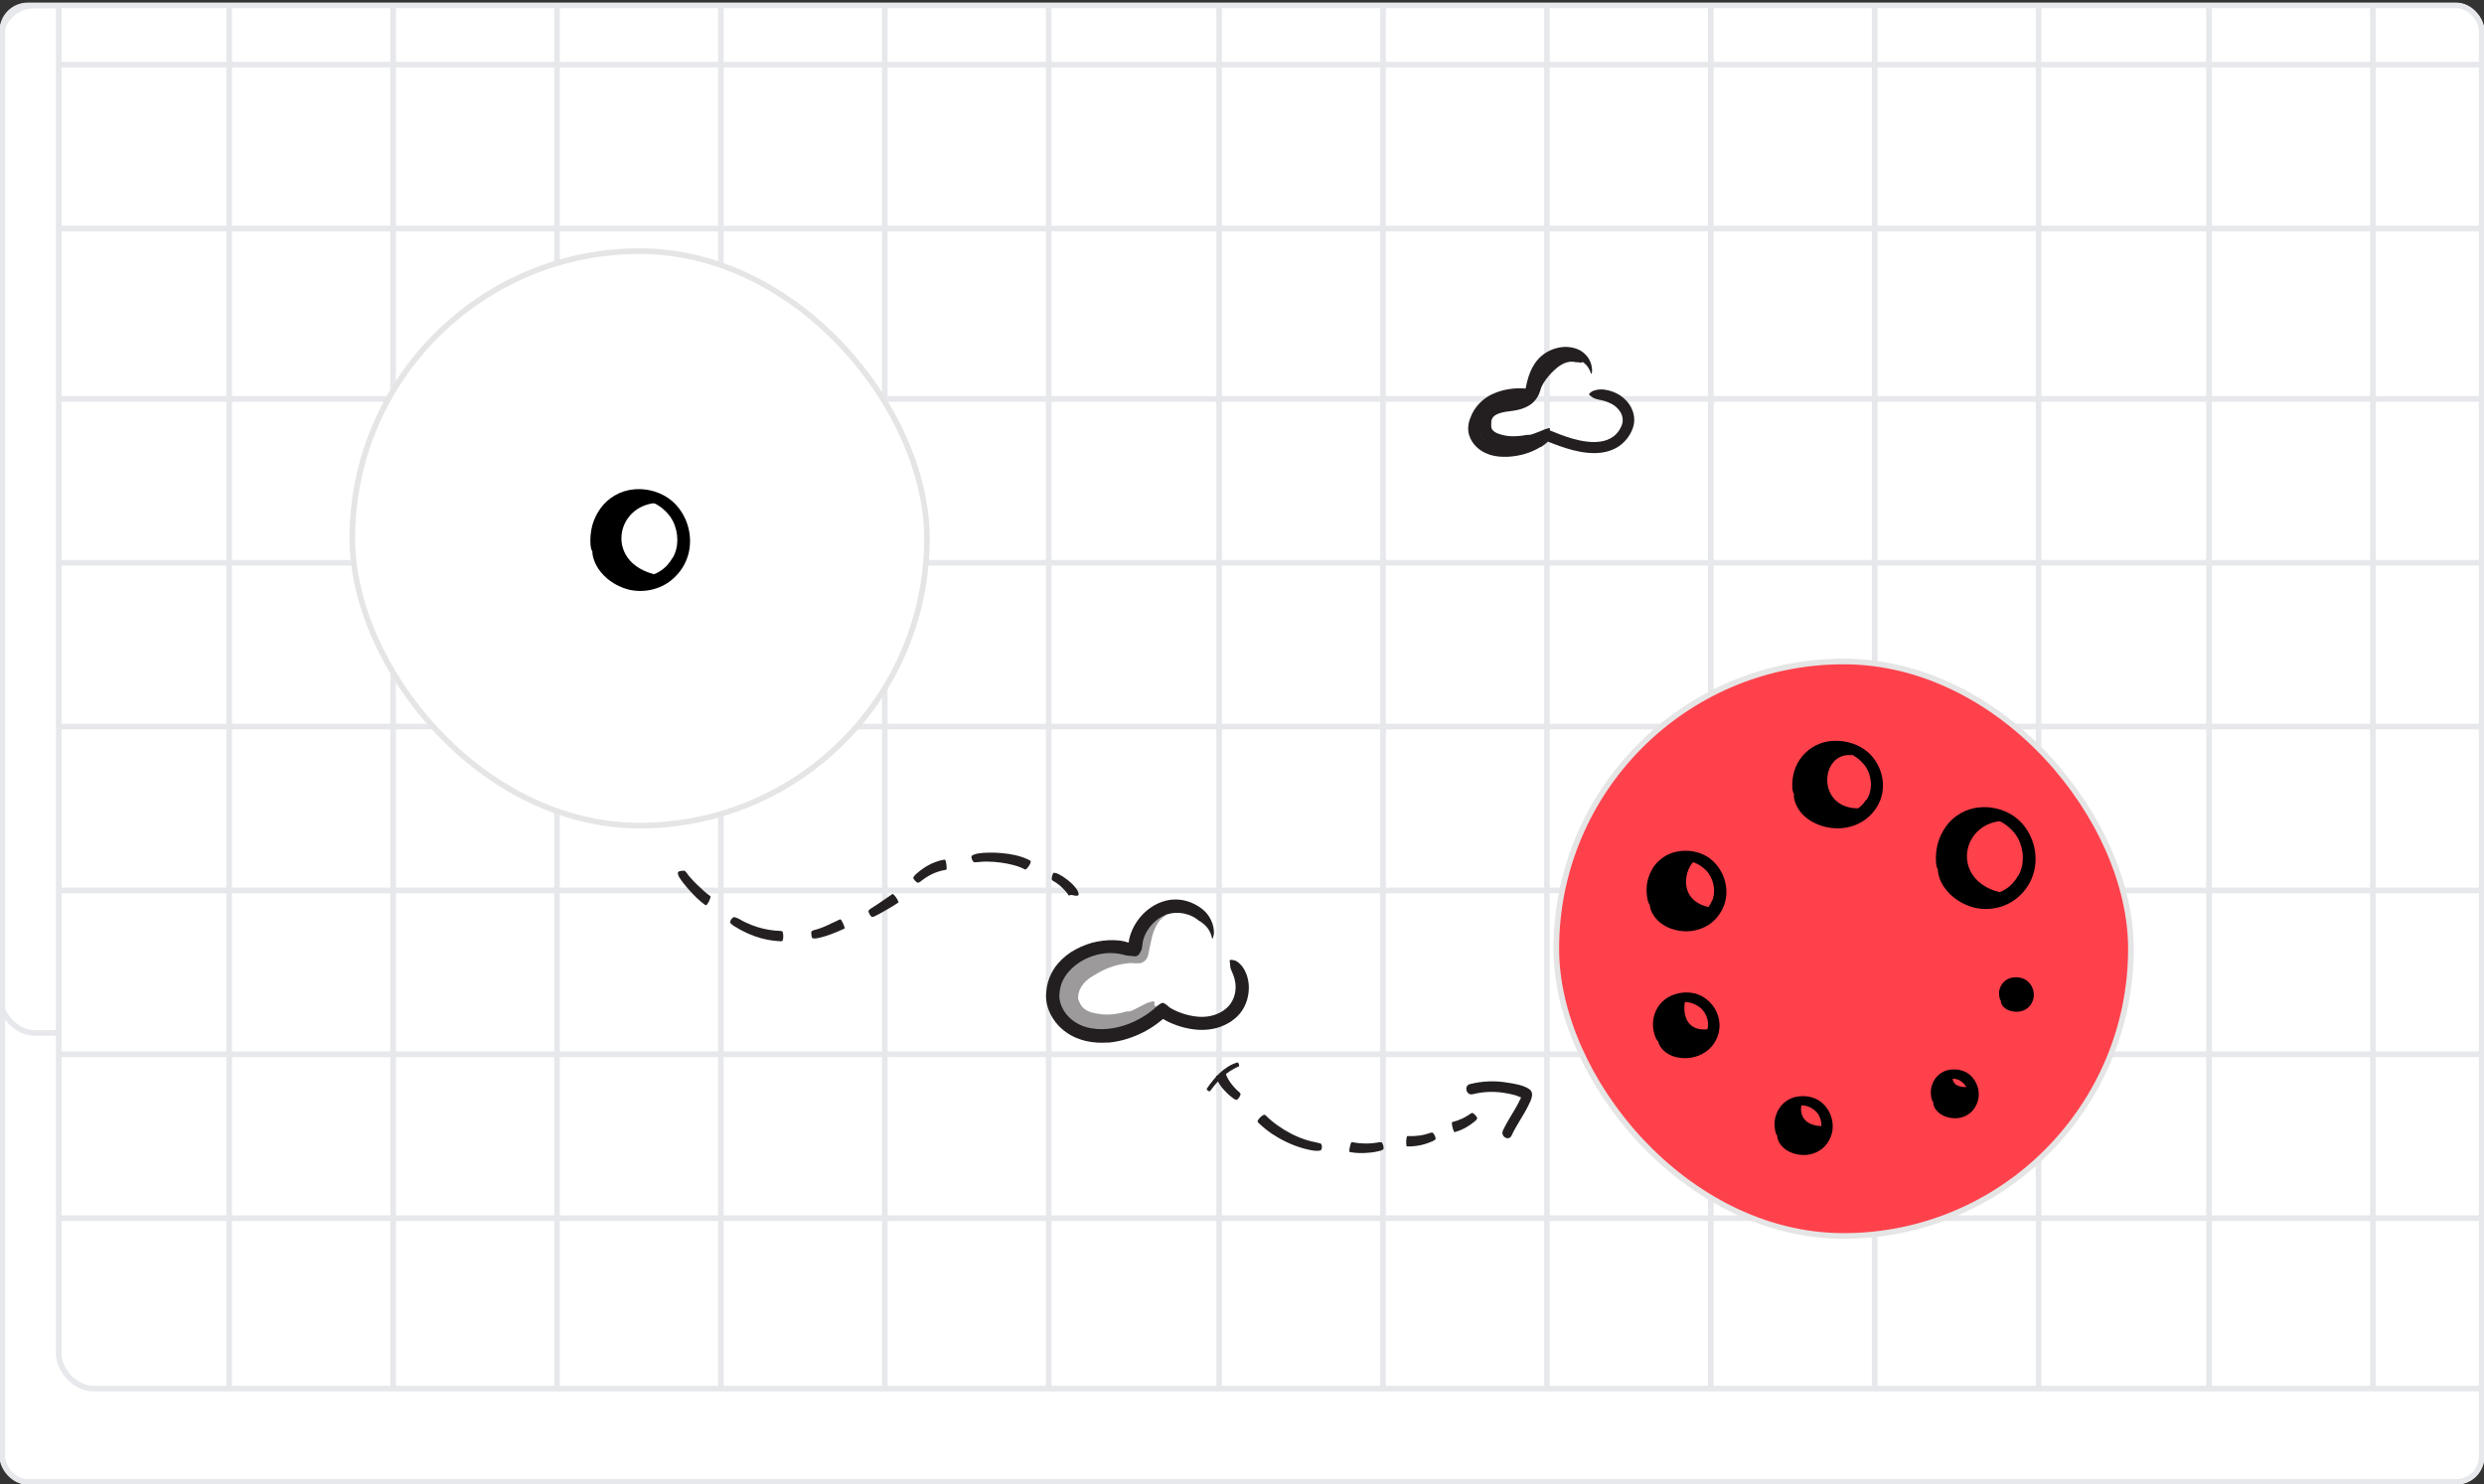 <svg width="440" height="263" viewBox="0 0 440 263" fill="none" xmlns="http://www.w3.org/2000/svg">
<rect x="0" y="0" width="440" height="263" fill="#333333" stroke="none"/>
<g clip-path="url(#clip0_2901_76202)">
<rect y="0.549" width="440" height="262.442" rx="4.921" fill="white"/>
<rect x="0.004" y="0.959" width="329.692" height="182.069" rx="6.151" fill="white"/>
<rect x="0.004" y="0.959" width="329.692" height="182.069" rx="6.151" stroke="#E6E8EB" strokeWidth="0.82"/>
<rect x="10.41" y="-15.59" width="467.162" height="261.622" rx="6.151" fill="white" stroke="#E6E8EB" strokeWidth="0.82"/>
<line x1="10" y1="11.459" x2="477.982" y2="11.459" stroke="#E6E8EB" strokeWidth="0.82"/>
<line x1="156.73" y1="-16" x2="156.73" y2="246.442" stroke="#E6E8EB" strokeWidth="0.82"/>
<line x1="303.043" y1="-16" x2="303.043" y2="246.442" stroke="#E6E8EB" strokeWidth="0.82"/>
<line x1="40.598" y1="-16" x2="40.598" y2="246.442" stroke="#E6E8EB" strokeWidth="0.82"/>
<line x1="185.762" y1="-16" x2="185.762" y2="246.442" stroke="#E6E8EB" strokeWidth="0.82"/>
<line x1="332.074" y1="-16" x2="332.074" y2="246.442" stroke="#E6E8EB" strokeWidth="0.82"/>
<line x1="127.691" y1="-16" x2="127.691" y2="246.442" stroke="#E6E8EB" strokeWidth="0.82"/>
<line x1="274.012" y1="-16" x2="274.012" y2="246.442" stroke="#E6E8EB" strokeWidth="0.82"/>
<line x1="420.324" y1="-16" x2="420.324" y2="246.442" stroke="#E6E8EB" strokeWidth="0.82"/>
<line x1="98.66" y1="-16" x2="98.66" y2="246.442" stroke="#E6E8EB" strokeWidth="0.82"/>
<line x1="244.98" y1="-16" x2="244.98" y2="246.442" stroke="#E6E8EB" strokeWidth="0.82"/>
<line x1="391.293" y1="-16" x2="391.293" y2="246.442" stroke="#E6E8EB" strokeWidth="0.82"/>
<line x1="69.629" y1="-16" x2="69.629" y2="246.442" stroke="#E6E8EB" strokeWidth="0.82"/>
<line x1="215.949" y1="-16" x2="215.949" y2="246.442" stroke="#E6E8EB" strokeWidth="0.82"/>
<line x1="361.105" y1="-16" x2="361.105" y2="246.442" stroke="#E6E8EB" strokeWidth="0.82"/>
<line x1="10" y1="70.684" x2="477.982" y2="70.684" stroke="#E6E8EB" strokeWidth="0.82"/>
<line x1="10" y1="128.744" x2="477.982" y2="128.744" stroke="#E6E8EB" strokeWidth="0.82"/>
<line x1="10" y1="186.807" x2="477.982" y2="186.807" stroke="#E6E8EB" strokeWidth="0.82"/>
<line x1="10" y1="40.49" x2="477.982" y2="40.49" stroke="#E6E8EB" strokeWidth="0.82"/>
<line x1="10" y1="99.715" x2="477.982" y2="99.715" stroke="#E6E8EB" strokeWidth="0.82"/>
<line x1="10" y1="157.775" x2="477.982" y2="157.775" stroke="#E6E8EB" strokeWidth="0.82"/>
<line x1="10" y1="215.84" x2="477.982" y2="215.84" stroke="#E6E8EB" strokeWidth="0.82"/>
<g opacity="0.45">
<path d="M204.824 160.517C205.473 159.898 206.376 159.973 207.031 160.531C207.244 160.703 207.313 161.357 207.168 161.481C206.865 161.722 206.617 161.997 206.389 162.231C206.32 162.3 205.638 162.726 205.128 163.504C204.59 164.261 204.225 165.342 204.087 165.906C203.949 166.457 203.825 167.014 203.708 167.585L203.542 168.418C203.48 168.735 203.432 169.065 203.342 169.354C203.253 169.643 203.108 169.884 202.949 170.07C202.86 170.152 202.805 170.263 202.674 170.304C202.605 170.421 202.481 170.428 202.391 170.497C202.157 170.737 201.564 170.655 201.102 170.689C200.792 170.634 200.481 170.641 200.213 170.648H199.985L199.799 170.676C199.551 170.696 199.296 170.724 199.041 170.772C198.53 170.848 198.013 170.971 197.51 171.116C196.497 171.405 195.518 171.811 194.642 172.314C194.415 172.431 194.215 172.561 194.001 172.685C193.781 172.802 193.574 172.933 193.374 173.064C192.664 173.497 192.037 174.055 191.616 174.722C191.182 175.362 190.968 176.058 190.968 176.725C190.94 176.945 190.989 177.166 191.099 177.351C191.223 177.496 191.43 178.342 192.209 178.845C192.926 179.402 194.16 179.574 194.436 179.609C195.794 179.905 197.496 179.76 198.992 179.375C199.213 179.32 199.42 179.196 199.654 179.217C200.213 179.272 200.654 178.996 201.116 178.769C201.764 178.439 202.412 178.108 203.08 177.771C203.411 177.613 203.797 177.537 204.17 177.434C204.507 177.345 204.59 177.778 204.514 177.881C204.307 178.177 204.638 178.184 204.762 178.301C204.804 178.342 204.859 178.398 204.866 178.446C204.88 178.494 204.087 179.292 203.17 180.07C202.267 180.861 201.157 181.591 200.909 181.687C200.881 181.701 200.468 181.908 199.82 182.162C199.172 182.424 198.275 182.699 197.372 182.885C196.904 182.961 196.435 183.05 195.973 183.112C195.504 183.146 195.049 183.181 194.642 183.195C194.222 183.174 193.856 183.16 193.567 183.146C193.271 183.119 193.05 183.071 192.94 183.057C192.705 183.022 192.478 182.967 192.25 182.885C192.03 182.782 191.802 182.678 191.582 182.582C191.554 182.575 191.437 182.527 191.244 182.458C191.058 182.362 190.803 182.238 190.506 182.086C190.203 181.942 189.893 181.674 189.548 181.426C189.231 181.137 188.879 180.82 188.61 180.442C188.011 179.705 187.68 178.797 187.507 178.102C187.369 177.4 187.328 176.897 187.349 176.828C187.369 175.383 187.769 173.91 188.679 172.926C188.859 172.74 188.989 172.52 189.127 172.3C190.416 170.503 192.257 169.34 194.098 168.576C195.049 168.184 195.994 167.799 196.986 167.565C197.166 167.516 197.352 167.51 197.538 167.489C197.772 167.461 198 167.441 198.227 167.406C198.606 167.344 198.979 167.276 199.372 167.248C199.565 167.234 199.758 167.207 199.957 167.207H200.095C200.164 167.207 200.268 167.262 200.316 167.221C200.337 167.152 200.35 167.076 200.371 166.993L200.578 166.119C200.674 165.72 200.785 165.328 200.909 164.922C200.992 164.653 201.336 163.91 201.805 163.194C202.26 162.472 202.86 161.811 203.087 161.543C203.204 161.384 203.577 161.15 203.956 160.964C204.335 160.772 204.721 160.627 204.845 160.51L204.824 160.517Z" fill="#231F20"/>
</g>
<path d="M196.221 184.716C193.74 184.909 191.044 184.468 188.838 182.892C187.756 182.121 186.853 181.117 186.212 179.94C185.564 178.777 185.198 177.373 185.309 176.01C185.398 174.096 186.136 172.19 187.363 170.765C188.273 169.692 189.376 168.825 190.575 168.198C191.775 167.565 193.037 167.076 194.353 166.836C195.67 166.588 197.014 166.505 198.365 166.657L198.869 166.746C199.013 166.774 199.268 166.815 199.248 166.822C199.372 166.842 199.489 166.898 199.62 166.939L199.813 167.001C199.882 167.015 199.951 166.966 199.951 166.898C199.965 166.774 199.965 166.643 199.999 166.512L200.027 166.374C200.027 166.374 200.034 166.319 200.034 166.333L200.082 166.154C200.144 165.92 200.199 165.679 200.289 165.459C200.447 164.998 200.64 164.558 200.868 164.138C202.205 161.653 204.666 159.705 207.575 159.403C209.437 159.237 211.277 159.822 212.732 160.903C212.918 161.027 213.09 161.185 213.256 161.337C213.428 161.481 213.587 161.646 213.739 161.818C214.035 162.169 214.283 162.562 214.483 162.968C214.89 163.787 215.097 164.702 215.007 165.583C214.752 166.67 214.752 166.45 214.531 165.611C214.352 165.204 214.138 164.647 213.663 164.158C213.566 164.028 213.428 163.917 213.297 163.8C213.173 163.677 213.035 163.566 212.877 163.463C212.732 163.353 212.594 163.236 212.408 163.16C212.27 163.037 212.118 162.926 211.96 162.823C211.091 162.197 210.009 161.846 208.989 161.756C208.472 161.756 207.975 161.729 207.5 161.818C207.01 161.915 206.514 162.052 206.052 162.286C205.121 162.734 204.273 163.436 203.632 164.296C203.315 164.723 203.026 165.184 202.819 165.672C202.702 165.913 202.626 166.168 202.543 166.416L202.44 166.794C202.391 167.015 202.391 167.138 202.364 167.304L202.309 167.772C202.281 167.93 202.267 168.123 202.226 168.253L202.047 168.584C201.916 168.797 201.854 169.052 201.654 169.196C201.55 169.286 201.419 169.361 201.302 169.41C201.24 169.43 201.206 169.458 201.13 169.451L200.916 169.43L200.075 169.355L199.661 169.313L199.455 169.293L199.213 169.217C199.131 169.196 199.062 169.162 198.965 169.148L198.745 169.107L198.517 169.059C198.221 168.976 197.903 168.948 197.586 168.914C194.043 168.529 189.927 170.476 188.328 173.615C187.859 174.461 187.701 175.439 187.639 176.381C187.625 177.29 187.921 178.219 188.425 179.045C189.438 180.731 191.251 181.853 193.285 182.197C195.794 182.644 198.517 182.108 200.916 181C201.619 180.669 202.302 180.284 202.95 179.857C203.274 179.644 203.591 179.417 203.901 179.176C204.06 179.059 204.204 178.935 204.356 178.811C204.418 178.763 204.549 178.646 204.653 178.549L204.983 178.247C205.156 178.088 205.335 178.006 205.507 177.882C205.673 177.751 205.873 177.675 206.093 177.724C206.197 177.744 206.273 177.792 206.328 177.847L206.569 178.013C206.762 178.143 206.948 178.288 207.12 178.467L207.355 178.618C207.41 178.66 207.486 178.694 207.548 178.728C207.679 178.797 207.803 178.873 207.941 178.942C208.217 179.072 208.485 179.21 208.775 179.313C209.906 179.768 211.112 180.07 212.305 180.153C213.821 180.263 215.317 179.933 216.51 179.183C216.827 179.024 217.068 178.749 217.351 178.543C217.606 178.315 217.82 178.068 218.006 177.785C218.385 177.235 218.64 176.595 218.771 175.927C218.888 175.342 218.888 174.757 218.826 174.172C218.668 173.099 218.344 172.486 218.151 172.018C218.061 171.777 217.971 171.591 217.93 171.392C217.909 171.171 217.895 170.972 217.882 170.779C217.875 170.6 217.813 170.401 217.813 170.263C217.813 170.036 218.061 170.015 218.661 170.167C218.957 170.235 219.281 170.442 219.598 170.752C219.922 171.061 220.253 171.481 220.515 172.004C221.322 173.573 221.404 175.439 220.901 177.159C220.639 178.019 220.232 178.859 219.619 179.596C219.309 179.96 218.964 180.311 218.606 180.566L218.068 180.986C217.882 181.123 217.675 181.22 217.475 181.337C215.869 182.252 213.994 182.569 212.263 182.465C210.519 182.348 208.865 181.915 207.293 181.213C207.01 181.089 206.728 180.951 206.445 180.786C206.314 180.717 206.142 180.621 206.031 180.545C206.017 180.532 206.031 180.545 206.024 180.538C206.024 180.538 206.011 180.552 206.038 180.525L205.914 180.628C205.735 180.779 205.556 180.931 205.363 181.075C204.99 181.371 204.604 181.64 204.211 181.908C203.425 182.431 202.591 182.885 201.73 183.278C200.006 184.055 198.165 184.578 196.242 184.75L196.228 184.688L196.221 184.716Z" fill="#231F20"/>
<path d="M279.118 62.671C279.452 62.712 279.765 62.824 279.981 63.018C280.19 63.234 280.343 63.498 280.427 63.783C280.482 63.964 280.225 64.291 280.065 64.27C279.744 64.242 279.466 64.159 279.173 64.179C279.09 64.179 278.414 63.971 277.669 64.179C276.917 64.339 276.144 64.868 275.789 65.174C275.086 65.757 274.431 66.439 273.867 67.197C273.575 67.579 273.331 67.982 273.129 68.385C273.045 68.58 272.948 68.782 272.906 68.948L272.781 69.352C272.732 69.519 272.669 69.686 272.593 69.852C272.307 70.52 271.813 71.152 271.228 71.59C270.643 72.035 270.009 72.293 269.417 72.48C268.888 72.647 268.373 72.737 267.885 72.8C266.235 72.981 264.661 73.287 264.299 74.204C264.222 74.35 264.146 74.531 264.167 74.726C264.167 74.802 264.132 75.052 264.139 75.442C264.181 75.775 264.181 75.984 264.417 76.227C264.64 76.457 264.981 76.707 265.364 76.825C265.539 76.902 265.706 76.95 265.852 76.985C265.991 77.02 266.096 77.055 266.151 77.069C267.321 77.388 268.693 77.354 270.009 77.138C270.197 77.11 270.392 77.041 270.58 77.055C271.019 77.096 271.423 76.95 271.813 76.797C272.37 76.61 272.906 76.366 273.463 76.144C273.728 76.019 274.027 75.956 274.32 75.873C274.584 75.796 274.605 76.088 274.536 76.158C274.341 76.366 274.598 76.359 274.675 76.429C274.703 76.457 274.737 76.492 274.737 76.519C274.737 76.54 274.563 76.686 274.285 76.916C274.013 77.152 273.609 77.416 273.199 77.68C272.788 77.958 272.328 78.174 271.966 78.369C271.59 78.542 271.297 78.654 271.2 78.688C271.179 78.695 270.838 78.82 270.309 78.953C269.786 79.099 269.076 79.245 268.324 79.314C267.948 79.356 267.572 79.384 267.196 79.377C266.827 79.391 266.472 79.363 266.144 79.328C265.824 79.314 265.532 79.245 265.309 79.196C265.079 79.154 264.912 79.119 264.828 79.085C264.466 78.973 264.125 78.82 263.791 78.584C263.756 78.556 263.422 78.417 262.983 78.035C262.753 77.882 262.544 77.576 262.321 77.284C262.21 77.138 262.147 76.943 262.057 76.763C261.973 76.575 261.897 76.387 261.876 76.186C261.841 75.991 261.813 75.789 261.792 75.588C261.785 75.407 261.792 75.268 261.792 75.108C261.792 74.802 261.834 74.496 261.89 74.232C261.987 73.697 262.175 73.314 262.196 73.266C262.461 72.717 262.872 72.202 263.352 71.841C263.832 71.479 264.355 71.264 264.849 71.166C265.044 71.124 265.232 71.062 265.42 71.006C266.98 70.555 268.449 70.506 269.487 70.005C270.016 69.755 270.33 69.394 270.531 68.914C270.573 68.83 270.629 68.747 270.664 68.65L270.747 68.455C270.782 68.351 270.817 68.246 270.859 68.149C271.214 67.106 271.757 66.328 272.37 65.563C272.983 64.812 273.679 64.131 274.466 63.512C274.64 63.366 275.225 63.018 275.873 62.775C276.52 62.518 277.237 62.407 277.516 62.372C277.676 62.358 278.017 62.372 278.345 62.455C278.672 62.553 278.978 62.636 279.118 62.643V62.671Z" fill="#231F20"/>
<path d="M272.911 79.175C271.121 80.294 269.122 80.823 267.096 80.934C266.086 80.969 265.056 80.927 263.976 80.6C262.939 80.267 261.943 79.704 261.184 78.814C260.634 78.174 260.216 77.34 260.098 76.457C259.979 75.588 260.174 74.663 260.467 74.003C261.149 72.091 262.751 70.485 264.568 69.734C265.474 69.338 266.414 69.081 267.361 68.935C267.834 68.872 268.308 68.823 268.781 68.803H269.492C269.798 68.803 269.784 68.803 269.902 68.817C269.965 68.823 270.028 68.831 270.09 68.844L270.188 68.858C270.223 68.858 270.23 68.817 270.244 68.789C270.278 68.671 270.299 68.545 270.327 68.42L270.397 68.1L270.501 67.642C270.578 67.336 270.661 67.03 270.759 66.731C271.107 65.66 271.615 64.597 272.402 63.714C273.175 62.817 274.22 62.163 275.306 61.802C276.002 61.586 276.755 61.44 277.521 61.468C278.28 61.496 279.039 61.663 279.728 61.997C280.417 62.337 281.002 62.886 281.406 63.526C281.81 64.173 281.998 64.916 282.012 65.626C281.963 66.515 281.88 66.356 281.636 65.688C281.476 65.368 281.26 64.916 280.849 64.541C280.459 64.159 279.937 63.874 279.366 63.693C278.53 63.338 277.534 63.248 276.671 63.491C275.717 63.783 274.847 64.131 274.192 64.784C273.523 65.41 273.05 66.286 272.723 67.273C272.639 67.516 272.569 67.781 272.507 68.038L272.416 68.441L272.374 68.65L272.305 69.039C272.214 69.588 272.096 70.165 271.796 70.478C271.727 70.561 271.65 70.652 271.525 70.68C271.469 70.777 271.344 70.77 271.253 70.819C271.093 70.923 270.766 70.867 270.515 70.881C270.348 70.853 270.188 70.833 270.028 70.819C269.944 70.812 269.868 70.805 269.791 70.805L269.603 70.791C269.45 70.777 269.29 70.777 269.129 70.77C268.816 70.756 268.496 70.77 268.175 70.777C266.678 70.853 265.153 71.319 264.025 72.237C263.461 72.689 262.981 73.245 262.653 73.898C262.458 74.204 262.34 74.559 262.215 74.907C262.068 75.261 262.04 75.553 262.006 75.873C261.992 76.547 262.242 77.194 262.765 77.715C263.273 78.237 263.997 78.633 264.763 78.828C265.508 79.022 266.421 79.05 267.263 78.994C268.12 78.932 268.983 78.765 269.805 78.494C270.404 78.299 270.989 78.049 271.525 77.736C271.796 77.583 272.061 77.416 272.305 77.229C272.423 77.131 272.556 77.048 272.667 76.944L272.855 76.777C272.959 76.679 273.043 76.596 273.134 76.499C273.398 76.339 273.621 76.005 273.962 76.109C274.282 76.151 274.617 76.297 274.937 76.422L276.225 76.937C277.806 77.548 279.436 78.049 281.079 78.244C282.701 78.445 284.408 78.299 285.661 77.43C286.148 77.097 286.545 76.665 286.859 76.165C287.012 75.922 287.151 75.644 287.256 75.379L287.374 75.004C287.416 74.879 287.409 74.747 287.43 74.621C287.465 74.107 287.346 73.6 287.102 73.134C286.845 72.668 286.469 72.265 286.037 71.924C285.654 71.625 285.215 71.424 284.763 71.236C283.913 70.902 283.307 70.874 282.883 70.728C282.451 70.631 282.172 70.471 281.908 70.269C281.789 70.172 281.629 70.096 281.546 70.005C281.399 69.859 281.525 69.679 281.922 69.414C282.117 69.261 282.395 69.178 282.743 69.102C282.917 69.053 283.105 69.025 283.307 69.018C283.509 69.018 283.739 68.977 283.969 69.011C285.341 69.157 286.733 69.692 287.82 70.735C288.37 71.243 288.836 71.882 289.136 72.647C289.442 73.398 289.575 74.288 289.407 75.136L289.352 75.456L289.254 75.762C289.185 75.956 289.115 76.179 289.031 76.353C288.878 76.686 288.69 77.013 288.481 77.333C288.056 77.966 287.499 78.549 286.852 79.008C285.543 79.933 283.976 80.26 282.562 80.281C280.752 80.308 279.073 79.926 277.486 79.439C276.692 79.189 275.912 78.918 275.153 78.626L274.227 78.264C274.227 78.264 274.199 78.244 274.185 78.264H274.178C274.22 78.23 274.129 78.313 274.074 78.362C273.955 78.473 273.83 78.584 273.705 78.675C273.454 78.876 273.196 79.064 272.925 79.231L272.897 79.196L272.911 79.175Z" fill="#231F20"/>
<rect x="275.672" y="117.205" width="101.787" height="101.787" rx="50.894" fill="#FF414C"/>
<rect x="275.672" y="117.205" width="101.787" height="101.787" rx="50.894" stroke="#E5E5E5" strokeWidth="0.969"/>
<path d="M355.997 158.419C344.552 157.1 347.214 144.372 356.287 145.518C356.287 145.518 352.465 142.747 349.433 144.002C346.402 145.257 344.291 147.701 343.943 149.405C343.595 151.109 343.588 155.62 345.858 157.506C348.128 159.391 351.797 159.986 351.797 159.986L356.004 158.427L355.997 158.419Z" fill="black"/>
<path d="M330.647 143.11C321.472 144.516 322.111 133.007 328.123 133.819C328.123 133.819 325.345 131.042 322.118 133.014C318.891 134.987 317.694 139.237 319.072 142.145C320.443 145.046 323.336 146.235 324.221 145.902C325.106 145.568 330.654 143.117 330.654 143.117L330.647 143.11Z" fill="black"/>
<path d="M303.803 160.872C296.899 160.313 298.139 153.619 300.598 152.154C300.598 152.154 297.697 150.646 294.854 153.097C292.011 155.541 292.033 158.87 293.244 160.727C294.455 162.583 296.159 164.056 298.009 163.903C299.858 163.751 303.803 160.872 303.803 160.872Z" fill="black"/>
<path d="M302.893 182.322C297.642 183.134 298.251 177.877 298.527 177.282C298.527 177.282 295.35 176.6 294.204 179.719C293.051 182.837 294.502 185.441 296.083 186.072C297.664 186.703 299.528 186.652 300.826 186.072C302.124 185.491 302.9 182.322 302.9 182.322H302.893Z" fill="black"/>
<path d="M322.655 199.533C318.362 199.351 319.029 196.015 319.101 195.791C319.101 195.791 315.983 195.051 315.323 198.082C314.663 201.114 315.961 203.601 317.753 203.616C319.544 203.63 321.865 203.797 322.648 202.629C323.431 201.462 322.648 199.525 322.648 199.525L322.655 199.533Z" fill="black"/>
<path d="M345.889 190.76C345.816 191.057 345.707 193.081 349.391 192.515C349.391 192.515 350.798 196.047 348.195 196.917C345.591 197.787 342.719 196.112 343.031 194.234C343.343 192.356 343.524 191.152 344.706 190.76C345.889 190.368 345.889 190.76 345.889 190.76Z" fill="black"/>
<path d="M355.441 174.671C355.441 174.671 356.63 173.105 357.848 173.917C359.067 174.729 360.184 176.122 359.516 177.123C358.856 178.124 357.174 178.631 356.289 178.261C355.404 177.892 354.411 176.492 355.433 174.671H355.441Z" fill="black"/>
<path d="M330.606 141.754C331.643 140.224 331.679 138.005 330.7 136.221C330.345 135.568 329.83 135.024 329.279 134.553C328.292 133.704 327.002 133.153 325.653 133.059C324.304 132.957 322.897 133.305 321.758 134.088C320.743 134.777 320.003 135.843 319.582 137.011C319.285 137.751 319.133 138.556 319.082 139.346C319.053 140.151 319.075 140.906 319.068 141.798C319.184 142.313 319.162 142.276 318.828 141.914C318.741 141.819 318.632 141.718 318.48 141.587C318.277 141.479 318.204 141.29 318.045 141.109C317.9 140.92 317.748 140.703 317.646 140.456C317.559 140.209 317.523 139.934 317.487 139.651C317.421 138.643 317.537 137.642 317.813 136.67C318.103 135.706 318.589 134.792 319.249 133.987C320.583 132.362 322.585 131.376 324.616 131.282C327.023 131.122 329.598 131.913 331.338 133.726C333.21 135.691 334.022 138.621 333.239 141.254C332.753 142.871 331.723 144.242 330.403 145.213C328.394 146.707 325.747 147.085 323.404 146.526C322.491 146.309 321.606 145.968 320.779 145.475C319.96 144.981 319.198 144.321 318.654 143.495L318.321 142.936C318.226 142.748 318.139 142.545 318.052 142.349C317.508 140.819 317.798 140.267 318.226 139.919C318.328 139.84 318.429 139.738 318.531 139.687C318.879 139.528 319.256 140.072 319.662 140.884C319.967 141.486 320.351 142.008 320.786 142.436C321.185 142.893 321.657 143.27 322.186 143.574C323.245 144.191 324.543 144.488 325.812 144.401C326.755 144.336 327.676 144.082 328.503 143.64C329.33 143.197 330.033 142.537 330.533 141.725L330.584 141.754H330.606Z" fill="black"/>
<path d="M357.497 155.192C358.6 153.306 358.578 150.71 357.497 148.614C357.106 147.845 356.533 147.192 355.909 146.634C354.8 145.626 353.327 144.973 351.79 144.893C350.252 144.799 348.664 145.285 347.417 146.264C346.293 147.105 345.538 148.418 345.096 149.774C344.791 150.645 344.639 151.566 344.596 152.487C344.574 153.415 344.61 154.292 344.617 155.308C344.741 155.902 344.719 155.844 344.363 155.424C344.276 155.315 344.146 155.192 343.994 155.047C343.783 154.909 343.696 154.706 343.529 154.495C343.377 154.278 343.21 154.031 343.109 153.756C343.007 153.473 342.971 153.176 342.935 152.856C342.848 151.732 342.964 150.608 343.232 149.513C343.522 148.425 344.023 147.381 344.69 146.438C346.06 144.516 348.28 143.262 350.593 143.059C353.342 142.79 356.294 143.784 358.179 145.901C360.217 148.193 361.037 151.442 360.304 154.401C359.854 156.229 358.796 157.861 357.374 159.05C355.206 160.878 352.189 161.479 349.476 160.761C347.402 160.16 345.531 158.919 344.298 157.085C344.052 156.671 343.805 156.265 343.638 155.808C343 154.111 343.29 153.473 343.732 153.074C343.841 152.98 343.943 152.864 344.044 152.813C344.4 152.632 344.813 153.241 345.277 154.176C345.625 154.873 346.075 155.496 346.583 156.033C347.047 156.599 347.591 157.092 348.193 157.498C348.795 157.897 349.455 158.23 350.122 158.404C350.745 158.579 351.492 158.629 352.21 158.571C353.269 158.455 354.328 158.143 355.235 157.563C356.156 156.99 356.924 156.164 357.454 155.184L357.505 155.206L357.497 155.192Z" fill="black"/>
<path d="M303.258 159.667C303.91 158.202 303.685 156.273 302.685 154.801C302.322 154.264 301.822 153.843 301.314 153.473C300.4 152.821 299.233 152.465 298.072 152.545C296.912 152.618 295.759 153.118 294.903 153.974C294.134 154.713 293.692 155.78 293.496 156.86C293.351 157.549 293.329 158.267 293.387 158.971C293.467 159.674 293.568 160.334 293.619 161.139C293.757 161.589 293.735 161.552 293.394 161.284C293.242 161.139 292.843 160.994 292.568 160.682C292.415 160.53 292.234 160.363 292.111 160.16C291.995 159.95 291.922 159.718 291.857 159.471C291.661 158.593 291.618 157.694 291.712 156.795C291.821 155.903 292.111 155.025 292.546 154.199C293.438 152.523 295.084 151.305 296.905 150.921C299.058 150.442 301.488 150.899 303.207 152.378C305.056 153.981 306.042 156.454 305.752 158.876C305.571 160.37 304.897 161.748 303.889 162.829C302.358 164.49 300.016 165.222 297.847 164.968C296.187 164.78 294.446 164.098 293.293 162.706C293.046 162.401 292.829 162.089 292.647 161.741C292.024 160.436 292.227 159.913 292.626 159.544C292.72 159.457 292.807 159.355 292.901 159.297C293.22 159.108 293.663 159.536 294.134 160.189C294.482 160.675 294.874 161.088 295.302 161.415C295.693 161.77 296.121 162.046 296.593 162.249C297.535 162.669 298.652 162.785 299.682 162.56C301.205 162.227 302.612 161.204 303.221 159.645L303.272 159.66L303.258 159.667Z" fill="black"/>
<path d="M302.439 182.404C302.78 181.229 302.388 179.771 301.416 178.771C301.061 178.408 300.618 178.154 300.176 177.944C299.378 177.559 298.428 177.436 297.529 177.646C296.622 177.842 295.781 178.372 295.201 179.14C294.686 179.815 294.454 180.692 294.44 181.57C294.41 182.128 294.483 182.694 294.621 183.238C294.773 183.782 294.933 184.275 295.049 184.935C295.216 185.283 295.194 185.261 294.867 185.102C294.722 185.015 294.352 184.971 294.07 184.768C293.917 184.674 293.736 184.565 293.598 184.42C293.468 184.268 293.381 184.086 293.286 183.898C293.004 183.209 292.837 182.484 292.793 181.744C292.764 181.004 292.888 180.25 293.141 179.518C293.678 178.038 294.867 176.849 296.296 176.312C297.979 175.652 299.995 175.652 301.612 176.595C303.353 177.61 304.52 179.488 304.585 181.505C304.622 182.745 304.245 183.949 303.556 184.949C302.519 186.48 300.727 187.357 298.95 187.473C297.587 187.56 296.079 187.306 294.925 186.349C294.679 186.139 294.454 185.921 294.258 185.66C293.555 184.688 293.671 184.224 293.99 183.847C294.062 183.76 294.135 183.659 294.215 183.601C294.483 183.39 294.933 183.651 295.411 184.079C295.759 184.398 296.137 184.645 296.514 184.812C296.862 185.015 297.224 185.153 297.616 185.24C298.392 185.414 299.255 185.348 300.017 185.037C301.141 184.58 302.105 183.666 302.395 182.404H302.446H302.439Z" fill="black"/>
<path d="M322.37 200.608C322.805 199.694 322.703 198.417 322.065 197.424C321.833 197.061 321.507 196.786 321.18 196.539C320.593 196.089 319.832 195.836 319.063 195.865C318.294 195.894 317.518 196.22 316.938 196.793C316.416 197.286 316.126 198.018 316.002 198.758C315.908 199.23 315.894 199.723 315.93 200.201C315.981 200.687 316.031 201.122 315.995 201.724C316.068 202.051 316.053 202.029 315.785 201.855C315.669 201.761 315.328 201.681 315.096 201.471C314.965 201.369 314.813 201.253 314.711 201.108C314.617 200.956 314.559 200.789 314.508 200.608C314.349 199.969 314.305 199.317 314.356 198.664C314.421 198.011 314.632 197.373 314.943 196.764C315.589 195.516 316.807 194.61 318.156 194.342C319.745 194.008 321.529 194.334 322.776 195.429C324.118 196.612 324.807 198.41 324.604 200.172C324.473 201.26 323.987 202.268 323.262 203.059C322.16 204.277 320.448 204.807 318.874 204.618C317.67 204.48 316.387 204.002 315.538 202.979C315.357 202.754 315.197 202.529 315.067 202.268C314.624 201.311 314.813 200.927 315.197 200.637C315.292 200.571 315.371 200.492 315.466 200.448C315.763 200.303 316.162 200.579 316.517 200.999C316.778 201.311 317.068 201.565 317.358 201.753C317.62 201.964 317.888 202.123 318.185 202.247C318.78 202.486 319.462 202.558 320.1 202.413C321.028 202.196 321.92 201.608 322.326 200.6L322.377 200.615L322.37 200.608Z" fill="black"/>
<path d="M348.297 194.696C348.631 194.058 348.587 193.108 348.138 192.354C347.971 192.078 347.732 191.875 347.5 191.686C347.086 191.338 346.535 191.128 345.962 191.135C345.389 191.135 344.809 191.382 344.367 191.817C343.975 192.187 343.757 192.76 343.67 193.325C343.598 193.688 343.591 194.072 343.612 194.442C343.649 194.819 343.678 195.146 343.576 195.646C343.612 195.914 343.605 195.9 343.366 195.769C343.264 195.697 342.945 195.661 342.728 195.494C342.612 195.414 342.459 195.327 342.372 195.211C342.285 195.088 342.234 194.95 342.184 194.805C342.039 194.283 341.995 193.746 342.024 193.209C342.068 192.673 342.234 192.143 342.488 191.628C343.003 190.577 344.026 189.801 345.157 189.583C346.492 189.315 347.971 189.583 349.001 190.511C350.096 191.512 350.64 192.977 350.473 194.42C350.372 195.32 349.98 196.147 349.392 196.806C348.5 197.829 347.079 198.271 345.788 198.105C344.794 197.996 343.728 197.597 343.018 196.748C342.873 196.56 342.735 196.371 342.633 196.161C342.278 195.363 342.467 195.044 342.865 194.79C342.96 194.732 343.047 194.667 343.141 194.624C343.438 194.493 343.83 194.703 344.142 195.001C344.367 195.225 344.606 195.4 344.838 195.508C345.034 195.646 345.222 195.748 345.425 195.82C345.832 195.965 346.288 196.009 346.709 195.914C347.311 195.762 347.942 195.4 348.239 194.682L348.29 194.696H348.297Z" fill="black"/>
<path d="M358.538 176.775C358.77 176.391 358.77 175.767 358.473 175.26C358.364 175.078 358.197 174.948 358.045 174.824C357.501 174.339 356.522 174.281 355.891 174.868C355.616 175.107 355.456 175.492 355.391 175.883C355.333 176.13 355.325 176.391 355.34 176.645C355.369 176.899 355.376 177.123 355.282 177.486C355.304 177.675 355.296 177.667 355.115 177.588C355.043 177.544 354.796 177.522 354.629 177.406C354.542 177.355 354.426 177.29 354.354 177.21C354.288 177.123 354.245 177.022 354.216 176.92C354.114 176.543 354.078 176.159 354.1 175.767C354.136 175.376 354.267 174.998 354.462 174.636C354.869 173.889 355.608 173.359 356.421 173.222C357.371 173.048 358.422 173.222 359.169 173.867C359.967 174.571 360.373 175.629 360.235 176.674C360.148 177.319 359.851 177.907 359.416 178.364C358.756 179.074 357.755 179.357 356.834 179.256C356.138 179.183 355.354 178.944 354.825 178.335C354.716 178.204 354.615 178.066 354.542 177.914C354.274 177.341 354.426 177.102 354.745 176.913C354.818 176.87 354.89 176.819 354.963 176.79C355.202 176.696 355.5 176.833 355.732 177.022C355.898 177.167 356.072 177.261 356.225 177.319C356.355 177.399 356.486 177.45 356.616 177.486C356.885 177.566 357.182 177.588 357.465 177.522C357.864 177.421 358.277 177.218 358.487 176.761L358.524 176.775H358.538Z" fill="black"/>
<rect x="62.407" y="44.5" width="101.787" height="101.787" rx="50.894" fill="white"/>
<rect x="62.407" y="44.5" width="101.787" height="101.787" rx="50.894" stroke="#E5E5E5" strokeWidth="0.969"/>
<path d="M117.661 102.07C106.216 100.75 108.878 88.022 117.951 89.168C117.951 89.168 114.129 86.398 111.097 87.652C108.066 88.907 105.955 91.351 105.607 93.055C105.259 94.76 105.252 99.27 107.522 101.156C109.792 103.042 113.462 103.636 113.462 103.636L117.668 102.077L117.661 102.07Z" fill="black"/>
<path d="M119.161 98.844C120.264 96.959 120.242 94.362 119.161 92.266C118.77 91.498 118.197 90.845 117.573 90.286C116.464 89.278 114.991 88.626 113.454 88.546C111.916 88.451 110.328 88.937 109.081 89.916C107.957 90.758 107.202 92.07 106.76 93.427C106.455 94.297 106.303 95.218 106.26 96.139C106.238 97.067 106.274 97.945 106.281 98.96C106.405 99.555 106.383 99.497 106.028 99.076C105.94 98.967 105.81 98.844 105.658 98.699C105.447 98.561 105.36 98.358 105.193 98.148C105.041 97.93 104.874 97.684 104.773 97.408C104.671 97.125 104.635 96.828 104.599 96.509C104.512 95.385 104.628 94.261 104.896 93.165C105.186 92.078 105.687 91.033 106.354 90.091C107.725 88.169 109.944 86.914 112.257 86.711C115.006 86.443 117.958 87.436 119.843 89.554C121.881 91.846 122.701 95.095 121.968 98.054C121.518 99.881 120.46 101.513 119.038 102.702C116.87 104.53 113.853 105.132 111.14 104.414C109.066 103.812 107.195 102.572 105.962 100.737C105.716 100.324 105.469 99.917 105.302 99.46C104.664 97.763 104.954 97.125 105.397 96.726C105.505 96.632 105.607 96.516 105.708 96.465C106.064 96.284 106.477 96.893 106.941 97.829C107.289 98.525 107.739 99.149 108.247 99.685C108.711 100.251 109.255 100.744 109.857 101.15C110.459 101.549 111.119 101.883 111.786 102.057C112.41 102.231 113.157 102.282 113.875 102.224C114.933 102.108 115.992 101.796 116.899 101.216C117.82 100.643 118.589 99.816 119.118 98.837L119.169 98.859L119.161 98.844Z" fill="black"/>
<path d="M191.066 158.498C191.07 158.396 191.058 158.293 191.03 158.195C190.933 157.906 190.789 157.634 190.603 157.392C190.454 157.199 190.304 157.015 190.154 156.853C189.847 156.534 189.519 156.237 189.171 155.963C188.827 155.689 188.467 155.436 188.092 155.206C187.9 155.086 187.701 154.976 187.497 154.877C187.392 154.824 187.283 154.775 187.172 154.733C187.053 154.688 186.929 154.661 186.802 154.65C186.744 154.643 186.685 154.647 186.629 154.663C186.402 154.753 186.247 155.68 186.301 155.852C186.316 155.887 186.34 155.917 186.37 155.94C186.429 155.979 186.485 156.074 186.557 156.1C186.634 156.135 186.708 156.176 186.778 156.222C186.925 156.306 187.073 156.411 187.231 156.514C187.528 156.73 187.811 156.966 188.078 157.219C188.345 157.47 188.597 157.736 188.833 158.017C188.945 158.144 189.05 158.278 189.147 158.418C189.186 158.474 189.221 158.532 189.253 158.591C189.28 158.634 189.291 158.703 189.303 158.67C189.443 158.623 189.648 158.612 189.701 158.582C189.76 158.567 189.823 158.567 189.882 158.581L190.193 158.65C190.379 158.701 190.573 158.72 190.766 158.705C190.915 158.712 191.052 158.629 191.066 158.498Z" fill="#242021"/>
<path d="M182.537 152.542C182.455 152.488 182.381 152.425 182.298 152.381C181.522 152.001 180.702 151.714 179.858 151.529C179.052 151.344 178.233 151.219 177.409 151.155C176.59 151.078 175.767 151.053 174.946 151.078C174.534 151.09 174.12 151.112 173.699 151.163C173.494 151.179 173.278 151.219 173.068 151.255C172.852 151.302 172.641 151.369 172.438 151.457C172.342 151.493 172.253 151.543 172.172 151.604C171.889 151.852 172.3 152.703 172.558 152.776C172.63 152.784 172.703 152.785 172.775 152.777C172.954 152.765 173.123 152.772 173.299 152.749C173.475 152.726 173.656 152.704 173.829 152.696C174.2 152.666 174.572 152.656 174.944 152.665C175.701 152.672 176.456 152.727 177.206 152.831C177.951 152.923 178.689 153.065 179.416 153.255C180.111 153.419 180.785 153.664 181.423 153.985C181.487 154 181.545 154.039 181.611 154.069C181.893 154.059 182.773 152.828 182.537 152.542Z" fill="#242021"/>
<path d="M167.379 152.326C167.323 152.324 167.267 152.326 167.212 152.33C166.164 152.513 165.157 152.883 164.24 153.422C163.789 153.684 163.357 153.977 162.947 154.298C162.745 154.46 162.548 154.623 162.355 154.792C162.15 154.948 161.977 155.141 161.845 155.361C161.807 155.405 161.781 155.458 161.769 155.515C161.719 155.741 162.391 156.418 162.604 156.414C162.658 156.405 162.709 156.387 162.756 156.36C162.862 156.309 162.964 156.253 163.063 156.19L163.329 155.975C163.51 155.835 163.693 155.71 163.878 155.58C164.245 155.329 164.631 155.106 165.031 154.911C165.811 154.529 166.643 154.264 167.5 154.126C167.545 154.116 167.588 154.101 167.629 154.082C167.786 153.936 167.602 152.437 167.379 152.326Z" fill="#242021"/>
<path d="M158.157 158.387C158.116 158.401 158.076 158.418 158.037 158.438L155.971 159.856L154.93 160.55L154.405 160.888L154.144 161.057C154.058 161.123 153.979 161.198 153.908 161.279C153.873 161.314 153.845 161.355 153.824 161.4C153.89 161.821 154.107 162.203 154.434 162.476C154.485 162.482 154.537 162.477 154.587 162.464C154.695 162.444 154.802 162.412 154.903 162.369L155.185 162.219L155.769 161.92L156.887 161.295C157.634 160.871 158.361 160.423 159.076 159.956C159.112 159.93 159.143 159.899 159.169 159.863C158.967 159.291 158.618 158.783 158.157 158.387Z" fill="#242021"/>
<path d="M148.866 162.889C148.819 162.896 148.773 162.908 148.729 162.926C147.896 163.314 147.094 163.71 146.295 164.065C145.897 164.245 145.494 164.404 145.091 164.542C144.889 164.611 144.689 164.67 144.485 164.728C144.386 164.752 144.286 164.782 144.184 164.8C144.081 164.819 143.991 164.897 143.89 164.932C143.845 164.948 143.804 164.974 143.77 165.008C143.639 165.176 143.72 166.114 143.921 166.236C143.972 166.258 144.027 166.27 144.083 166.272C144.335 166.307 144.591 166.29 144.835 166.222C145.073 166.177 145.313 166.121 145.55 166.06C146.017 165.937 146.475 165.79 146.918 165.635C147.817 165.318 148.656 164.946 149.483 164.582C149.526 164.558 149.566 164.531 149.605 164.501C149.701 164.325 149.074 162.935 148.866 162.889Z" fill="#242021"/>
<path d="M138.547 165.005C138.477 164.984 138.406 164.968 138.335 164.957C136.928 164.916 135.534 164.685 134.19 164.269C133.511 164.062 132.848 163.804 132.208 163.498C131.534 163.245 130.985 162.761 130.27 162.55C130.196 162.521 130.118 162.503 130.038 162.499C129.735 162.488 129.204 163.27 129.368 163.534C129.415 163.602 129.473 163.662 129.54 163.712C129.679 163.839 129.825 163.958 129.979 164.067L130.495 164.353C130.82 164.565 131.157 164.758 131.506 164.929C132.197 165.295 132.914 165.609 133.652 165.871C135.136 166.412 136.696 166.718 138.275 166.779C138.357 166.779 138.438 166.773 138.518 166.761C138.824 166.664 138.797 165.138 138.547 165.005Z" fill="#242021"/>
<path d="M125.884 158.85C125.862 158.822 125.836 158.797 125.807 158.776C125.387 158.482 124.989 158.158 124.615 157.808C124.214 157.445 123.81 157.076 123.423 156.696C123.037 156.315 122.654 155.92 122.298 155.515C122.125 155.316 121.943 155.111 121.797 154.887C121.716 154.781 121.64 154.681 121.574 154.584C121.54 154.532 121.498 154.486 121.449 154.448L121.339 154.335C121.3 154.327 121.281 154.271 121.245 154.273C121.088 154.3 120.103 154.236 120.067 154.652C120.066 154.703 120.069 154.754 120.075 154.804L120.107 154.915C120.147 155.084 120.21 155.248 120.294 155.401C120.376 155.543 120.463 155.666 120.55 155.788C120.719 156.048 120.897 156.274 121.078 156.505C121.436 156.967 121.815 157.403 122.201 157.835C122.586 158.267 122.986 158.682 123.402 159.09C123.839 159.514 124.305 159.907 124.796 160.268C124.866 160.31 124.94 160.346 125.016 160.374C125.363 160.445 125.887 159.001 125.884 158.85Z" fill="#242021"/>
<path d="M215.38 190.752C215.387 190.805 215.397 190.858 215.41 190.91C215.747 191.763 216.248 192.542 216.884 193.204C217.179 193.529 217.494 193.835 217.827 194.12C217.997 194.266 218.163 194.406 218.342 194.533C218.508 194.685 218.706 194.797 218.922 194.861C218.969 194.882 219.021 194.891 219.072 194.886C219.415 194.636 219.658 194.273 219.757 193.86C219.746 193.816 219.724 193.776 219.695 193.742C219.635 193.671 219.596 193.567 219.518 193.513C219.44 193.459 219.379 193.397 219.307 193.334C219.169 193.214 219.037 193.079 218.905 192.95C218.642 192.686 218.396 192.406 218.17 192.11C217.728 191.56 217.375 190.945 217.124 190.287C217.109 190.258 217.092 190.231 217.071 190.206C216.929 190.167 215.443 190.532 215.38 190.752Z" fill="#242021"/>
<path d="M222.784 198.791C222.852 198.869 222.915 198.951 222.986 199.019C223.703 199.701 224.474 200.325 225.291 200.884C226.109 201.429 226.964 201.914 227.85 202.337C228.738 202.764 229.659 203.12 230.603 203.402C231.091 203.545 231.553 203.664 232.044 203.761C232.288 203.802 232.543 203.845 232.782 203.885C233.035 203.908 233.289 203.913 233.543 203.9C233.653 203.899 233.762 203.884 233.868 203.857C234.248 203.732 234.233 202.788 233.933 202.62C233.844 202.585 233.752 202.559 233.659 202.543C233.234 202.416 232.805 202.349 232.37 202.25C231.936 202.152 231.506 202.024 231.084 201.881C230.232 201.595 229.403 201.24 228.608 200.821C227.813 200.401 227.047 199.931 226.313 199.413C225.583 198.897 224.897 198.323 224.259 197.697C224.193 197.635 224.115 197.581 224.042 197.523C223.725 197.398 222.616 198.445 222.784 198.791Z" fill="#242021"/>
<path d="M239.05 204.095C239.097 204.116 239.146 204.133 239.196 204.145C240.155 204.311 241.132 204.353 242.102 204.269C242.588 204.242 243.073 204.188 243.553 204.108C243.786 204.065 244.026 204.013 244.256 203.955C244.496 203.919 244.727 203.834 244.933 203.705C244.983 203.683 245.027 203.65 245.062 203.609C245.12 203.186 245.008 202.757 244.751 202.416C244.705 202.398 244.655 202.389 244.606 202.391C244.495 202.383 244.384 202.383 244.273 202.392L243.96 202.452C243.749 202.488 243.54 202.514 243.326 202.535C242.905 202.587 242.481 202.614 242.057 202.614C241.219 202.615 240.383 202.538 239.559 202.384C239.516 202.374 239.473 202.367 239.429 202.362C239.22 202.45 238.898 203.936 239.05 204.095Z" fill="#242021"/>
<path d="M249.155 203.109C249.198 203.119 249.241 203.126 249.285 203.131C250.141 203.148 250.997 203.058 251.831 202.862C252.247 202.763 252.656 202.638 253.057 202.489C253.261 202.418 253.459 202.338 253.651 202.251C253.862 202.184 254.056 202.072 254.219 201.922C254.26 201.894 254.292 201.855 254.31 201.809C254.269 201.389 254.083 200.996 253.784 200.697C253.743 200.68 253.699 200.672 253.655 200.676C253.557 200.679 253.461 200.692 253.366 200.714C253.283 200.752 253.197 200.778 253.109 200.809C252.935 200.872 252.762 200.925 252.57 200.97C252.22 201.066 251.865 201.142 251.507 201.196C250.79 201.296 250.065 201.331 249.342 201.298C249.302 201.3 249.263 201.307 249.225 201.32C249.058 201.902 249.033 202.516 249.155 203.109Z" fill="#242021"/>
<path d="M257.592 200.59C257.634 200.592 257.676 200.588 257.717 200.58C258.465 200.376 259.181 200.069 259.844 199.667C260.173 199.473 260.491 199.259 260.797 199.029C260.95 198.911 261.098 198.793 261.247 198.669L261.463 198.481C261.528 198.405 261.583 198.321 261.628 198.232C261.656 198.196 261.672 198.152 261.675 198.107C261.499 197.723 261.206 197.403 260.839 197.194C260.799 197.188 260.758 197.195 260.723 197.215C260.564 197.265 260.418 197.347 260.293 197.455C260.165 197.547 260.027 197.636 259.889 197.72C259.616 197.889 259.334 198.041 259.044 198.177C258.47 198.449 257.87 198.664 257.255 198.819C257.225 198.814 257.198 198.85 257.165 198.865C257.185 199.463 257.331 200.051 257.592 200.59Z" fill="#242021"/>
<path d="M219.186 188.255L219.013 188.308C218.45 188.486 217.914 188.74 217.42 189.064C216.927 189.374 216.466 189.734 216.045 190.138C215.23 190.939 214.496 191.818 213.856 192.764L213.759 192.912C213.643 193.087 214.229 193.502 214.35 193.333L214.45 193.191C215.087 192.307 215.813 191.491 216.618 190.756C217.018 190.402 217.441 190.074 217.885 189.776C218.329 189.49 218.793 189.236 219.273 189.016L219.427 188.955C219.601 188.867 219.392 188.192 219.186 188.255Z" fill="#242021"/>
<path d="M260.862 193.882C262.678 193.426 264.549 193.342 266.375 193.634C267.031 193.731 267.681 193.865 268.322 194.035C268.755 194.137 269.297 194.479 269.727 194.494L269.86 194.558C270.17 194.748 270.09 194.535 269.627 193.921C269.519 194.16 269.425 194.405 269.343 194.655C269.044 195.296 268.714 195.92 268.353 196.525C267.641 197.773 266.827 198.98 266.227 200.292C265.721 201.388 267.27 202.276 267.769 201.172C268.592 199.379 269.79 197.771 270.656 196.014C271.13 195.069 271.922 193.673 270.846 192.952C269.769 192.231 268.201 192.018 267.001 191.827C264.808 191.449 262.553 191.538 260.367 192.09C259.251 192.385 259.744 194.174 260.85 193.88L260.862 193.882Z" fill="#231F20"/>
</g>
<rect x="0.41" y="0.959" width="439.18" height="261.622" rx="4.511" stroke="#E6E8EB" strokeWidth="0.82"/>
<defs>
<clipPath id="clip0_2901_76202">
<rect y="0.549" width="440" height="262.442" rx="4.921" fill="white"/>
</clipPath>
</defs>
</svg>
